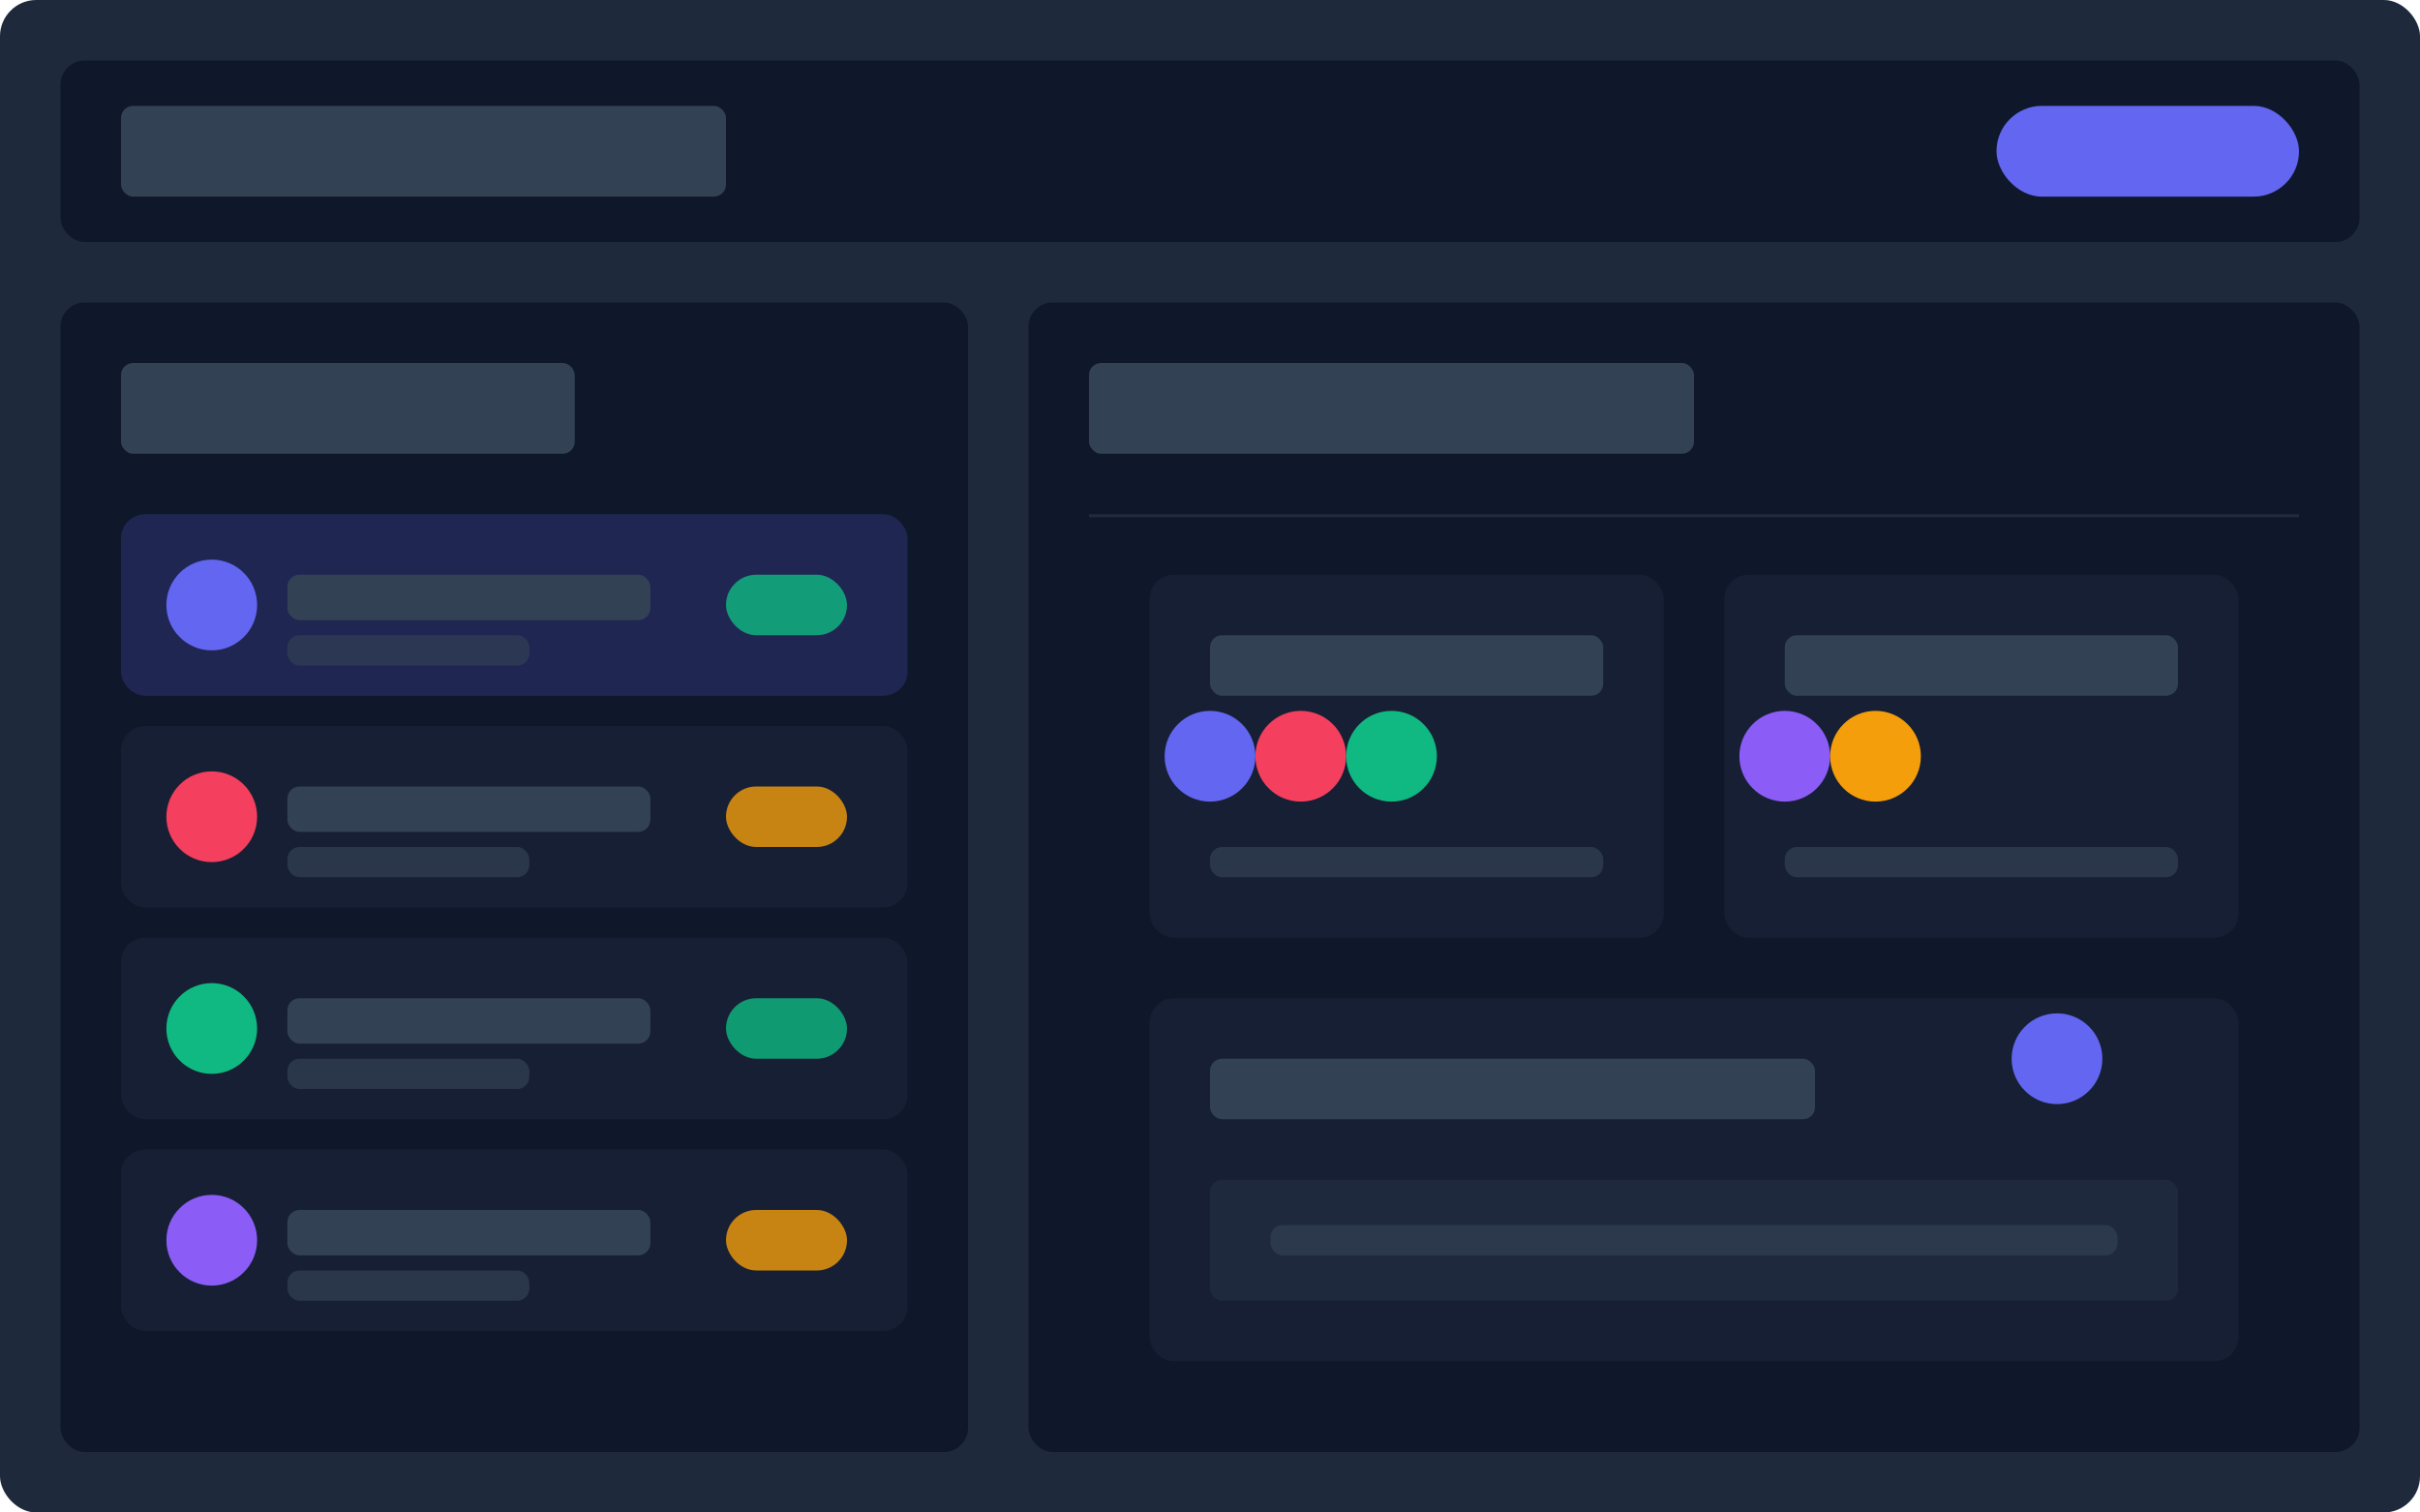 <svg xmlns="http://www.w3.org/2000/svg" width="800" height="500" viewBox="0 0 800 500" fill="none">
  <rect width="800" height="500" rx="12" fill="#1E293B" />
  <rect x="20" y="20" width="760" height="60" rx="8" fill="#0F172A" />
  <rect x="40" y="35" width="200" height="30" rx="4" fill="#334155" />
  <rect x="660" y="35" width="100" height="30" rx="15" fill="#6366F1" />
  
  <rect x="20" y="100" width="300" height="380" rx="8" fill="#0F172A" />
  <rect x="40" y="120" width="150" height="30" rx="4" fill="#334155" />
  
  <rect x="40" y="170" width="260" height="60" rx="8" fill="#6366F1" opacity="0.2" />
  <circle cx="70" cy="200" r="15" fill="#6366F1" />
  <rect x="95" y="190" width="120" height="15" rx="4" fill="#334155" />
  <rect x="95" y="210" width="80" height="10" rx="4" fill="#334155" opacity="0.7" />
  <rect x="240" y="190" width="40" height="20" rx="10" fill="#10B981" opacity="0.8" />
  
  <rect x="40" y="240" width="260" height="60" rx="8" fill="#334155" opacity="0.2" />
  <circle cx="70" cy="270" r="15" fill="#F43F5E" />
  <rect x="95" y="260" width="120" height="15" rx="4" fill="#334155" />
  <rect x="95" y="280" width="80" height="10" rx="4" fill="#334155" opacity="0.7" />
  <rect x="240" y="260" width="40" height="20" rx="10" fill="#F59E0B" opacity="0.8" />
  
  <rect x="40" y="310" width="260" height="60" rx="8" fill="#334155" opacity="0.2" />
  <circle cx="70" cy="340" r="15" fill="#10B981" />
  <rect x="95" y="330" width="120" height="15" rx="4" fill="#334155" />
  <rect x="95" y="350" width="80" height="10" rx="4" fill="#334155" opacity="0.7" />
  <rect x="240" y="330" width="40" height="20" rx="10" fill="#10B981" opacity="0.8" />
  
  <rect x="40" y="380" width="260" height="60" rx="8" fill="#334155" opacity="0.2" />
  <circle cx="70" cy="410" r="15" fill="#8B5CF6" />
  <rect x="95" y="400" width="120" height="15" rx="4" fill="#334155" />
  <rect x="95" y="420" width="80" height="10" rx="4" fill="#334155" opacity="0.7" />
  <rect x="240" y="400" width="40" height="20" rx="10" fill="#F59E0B" opacity="0.8" />
  
  <rect x="340" y="100" width="440" height="380" rx="8" fill="#0F172A" />
  <rect x="360" y="120" width="200" height="30" rx="4" fill="#334155" />
  
  <rect x="360" y="170" width="400" height="1" fill="#334155" opacity="0.5" />
  
  <rect x="380" y="190" width="170" height="120" rx="8" fill="#334155" opacity="0.2" />
  <rect x="400" y="210" width="130" height="20" rx="4" fill="#334155" />
  <circle cx="400" cy="250" r="15" fill="#6366F1" />
  <circle cx="430" cy="250" r="15" fill="#F43F5E" />
  <circle cx="460" cy="250" r="15" fill="#10B981" />
  <rect x="400" y="280" width="130" height="10" rx="4" fill="#334155" opacity="0.7" />
  
  <rect x="570" y="190" width="170" height="120" rx="8" fill="#334155" opacity="0.2" />
  <rect x="590" y="210" width="130" height="20" rx="4" fill="#334155" />
  <circle cx="590" cy="250" r="15" fill="#8B5CF6" />
  <circle cx="620" cy="250" r="15" fill="#F59E0B" />
  <rect x="590" y="280" width="130" height="10" rx="4" fill="#334155" opacity="0.7" />
  
  <rect x="380" y="330" width="360" height="120" rx="8" fill="#334155" opacity="0.2" />
  <rect x="400" y="350" width="200" height="20" rx="4" fill="#334155" />
  
  <rect x="400" y="390" width="320" height="40" rx="4" fill="#334155" opacity="0.3" />
  <rect x="420" y="405" width="280" height="10" rx="4" fill="#334155" opacity="0.7" />
  
  <circle cx="680" cy="350" r="15" fill="#6366F1" />
</svg>
